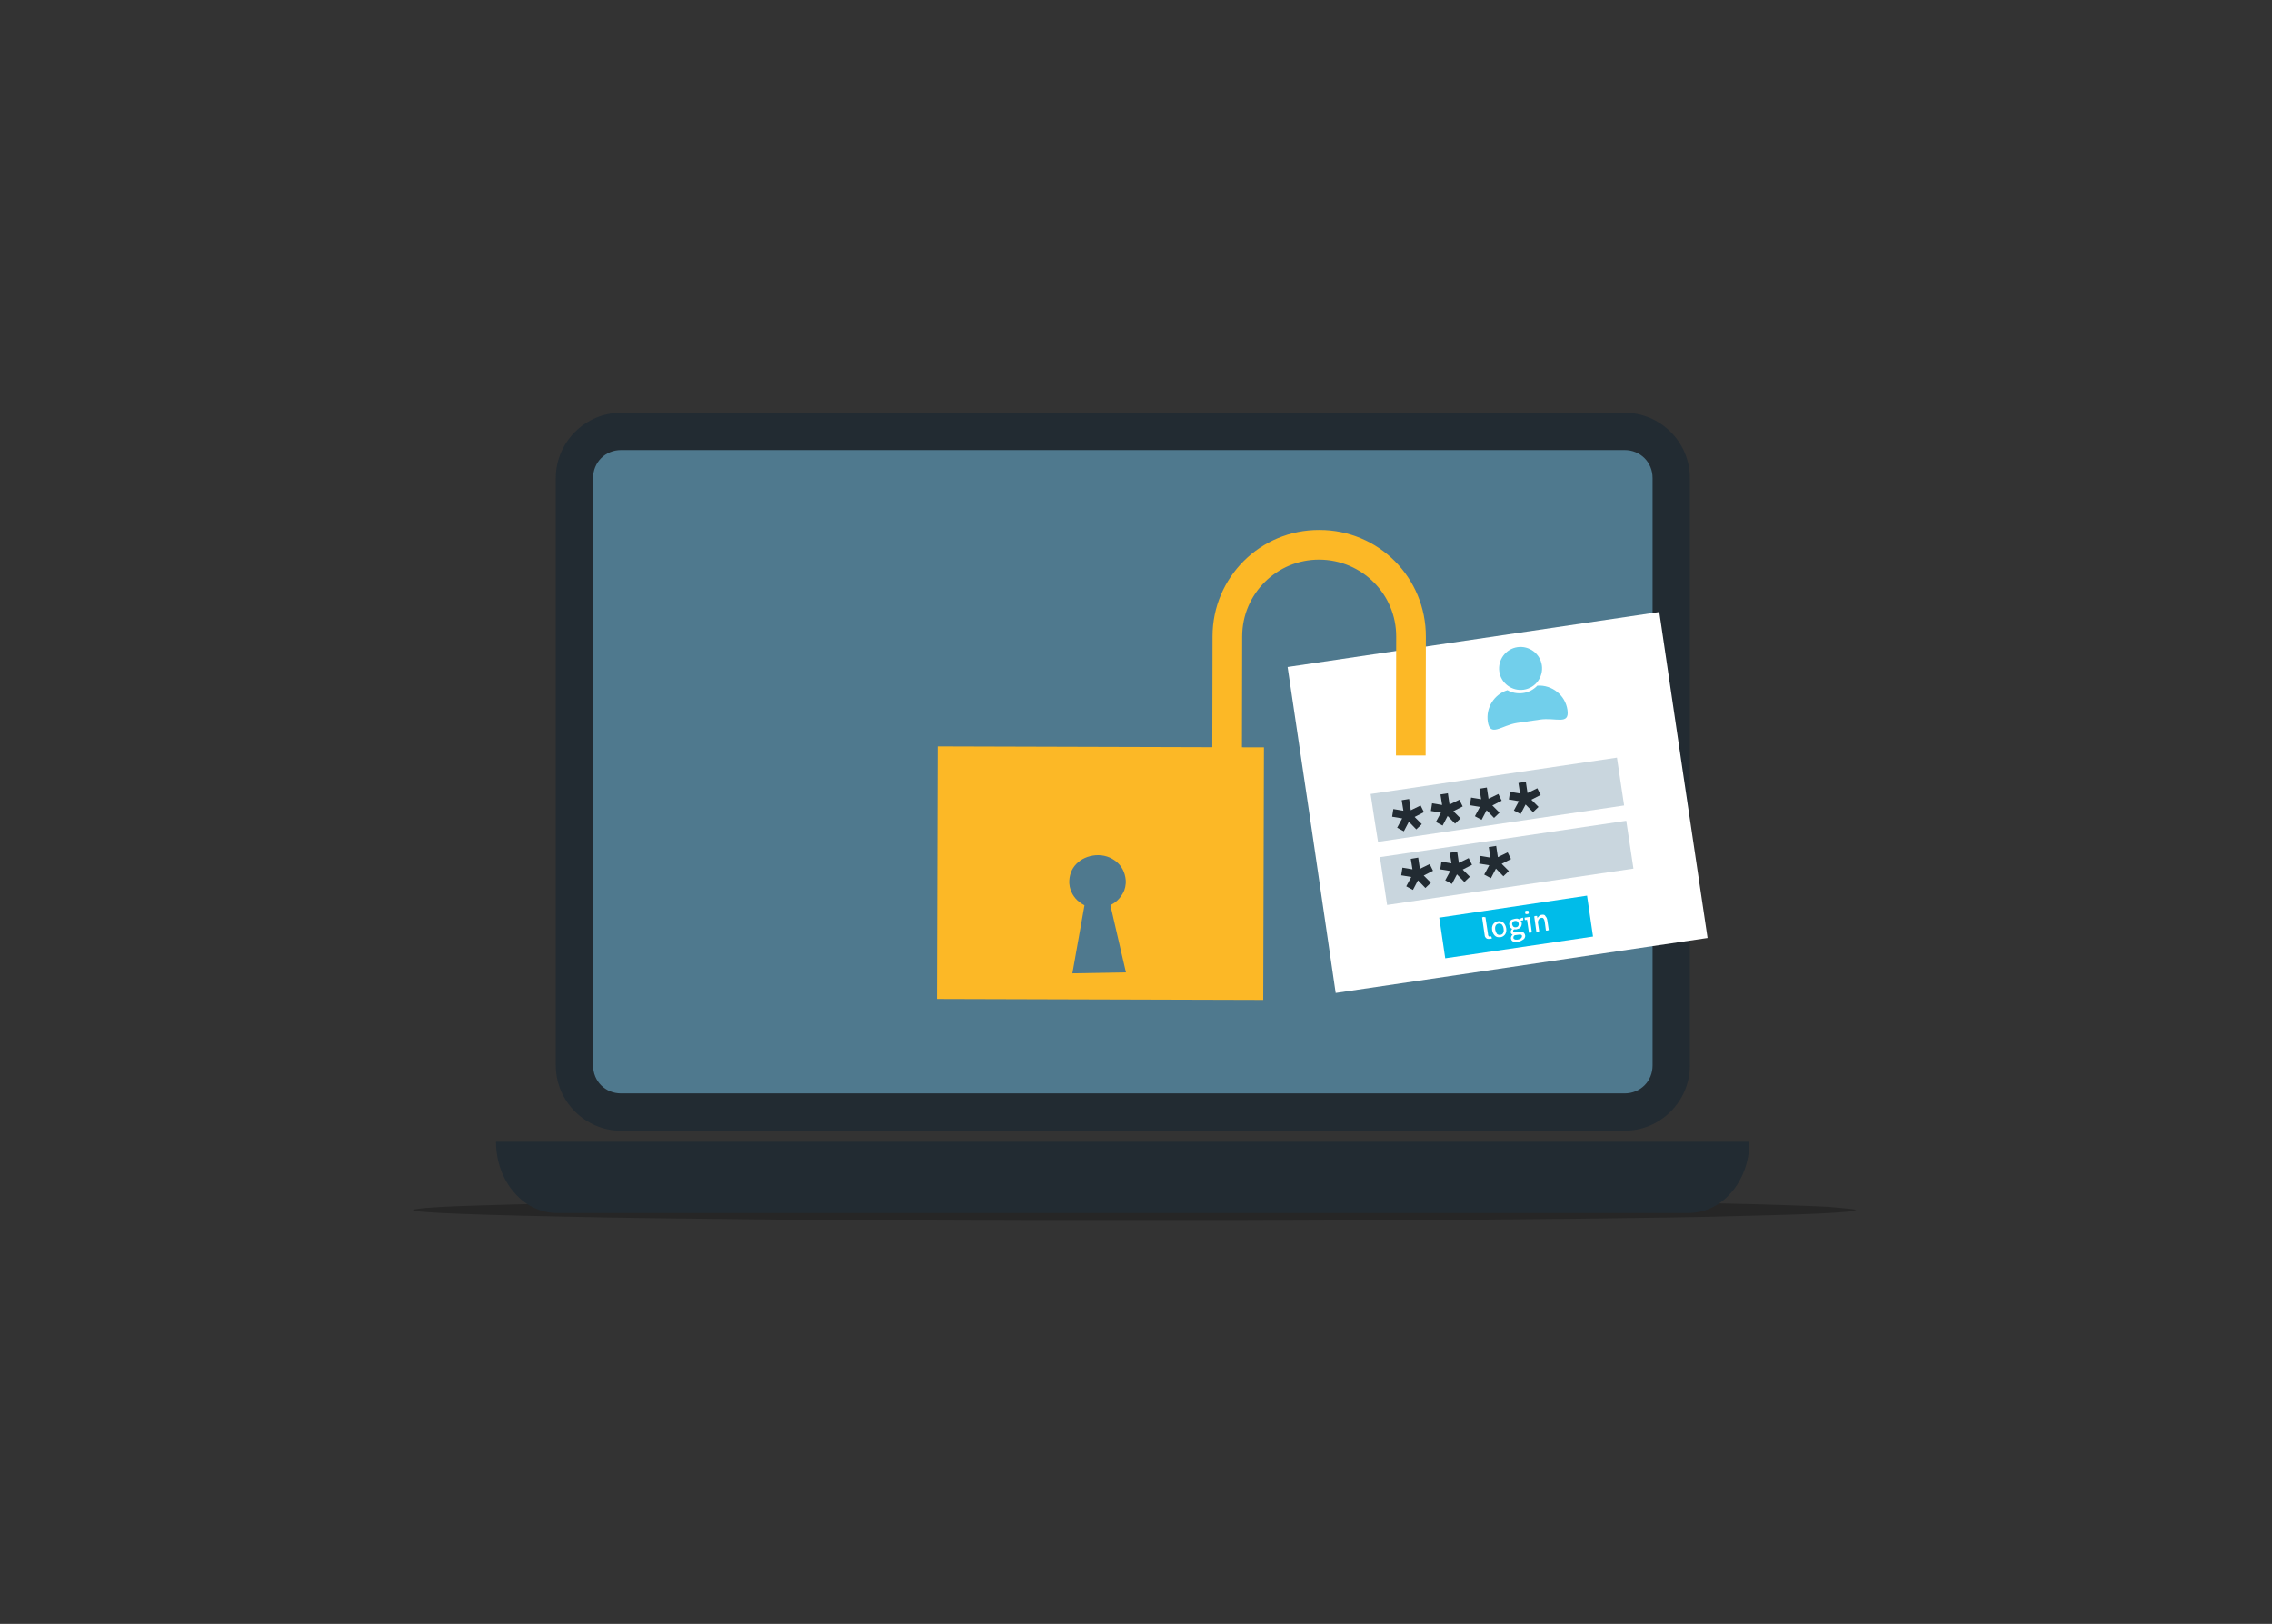 <?xml version="1.0" encoding="utf-8"?>
<!-- Generator: Adobe Illustrator 26.0.1, SVG Export Plug-In . SVG Version: 6.00 Build 0)  -->
<svg version="1.1" id="Layer_1" xmlns="http://www.w3.org/2000/svg" xmlns:xlink="http://www.w3.org/1999/xlink" x="0px" y="0px"
	 viewBox="0 0 950 679" style="enable-background:new 0 0 950 679;" xml:space="preserve">
<rect x="0" y="0" width="950" height="679" fill="#333333" stroke="none"/>
<style type="text/css">
	.st0{fill-opacity:0.255;}
	.st1{fill:#4F798E;}
	.st2{fill:#222B32;}
	.st3{fill:#D7EDF9;}
	.st4{fill:#FFB79F;}
	.st5{fill:#FFFFFF;}
	.st6{fill:#71CFEB;}
	.st7{fill:#C9D6DE;}
	.st8{fill:#00BCE9;}
	.st9{fill:#7D8B96;fill-opacity:0.996;}
	.st10{fill:#3C464F;fill-opacity:0.996;}
	.st11{fill:#FCB826;}
</style>
<g id="layer1">
	<g>
		<path class="st0" d="M775.8,506l-2.8,0.6c-5.8,0.6-16.6,1.1-32.3,1.5c-7.9,0.2-17,0.4-27.3,0.7c-3.6,0.1-21.9,0.4-54.9,0.8
			c-28.3,0.3-58.9,0.6-91.7,0.7c-16.4,0.1-33.3,0.1-50.9,0.2c-8.1,0-35.6,0-82.6,0c-44.4-0.1-70-0.3-76.9-0.3
			c-15.9-0.1-30.9-0.2-45.2-0.4c-28.5-0.3-53.7-0.6-75.6-1.1c-49-1-69.4-2.1-61.1-3.2c3.7-0.6,12.7-1.1,27.1-1.5
			c7.2-0.2,15.8-0.5,25.7-0.7c3.4-0.1,21.2-0.4,53.2-0.9c53.2-0.7,117.8-1,193.7-1.1c37.9,0,73.1,0.1,105.3,0.3
			c16.1,0.1,31.6,0.2,46.3,0.3c35.6,0.4,56.1,0.6,61.5,0.7c25.2,0.4,45,0.8,59.4,1.3c7.2,0.2,13.1,0.5,17.6,0.7
			C773.5,505.4,777.2,505.8,775.8,506"/>
	</g>
	<g>
		<path class="st1" d="M259.7,187.7C259.7,187.7,259.6,187.7,259.7,187.7L259.7,187.7c-6.9,0-12.2,5.3-12.2,12.2l0,245.6
			c0,6.9,5.3,12.2,12.2,12.2l0,0l419.6,0l0,0c6.9,0,12.2-5.3,12.2-12.2V199.9c0-6.9-5.3-12.2-12.1-12.2l0,0c0,0,0,0,0,0L259.7,187.7
			z"/>
	</g>
	<g>
		<path class="st2" d="M259.7,172.6c-15,0-27.3,12.3-27.3,27.3v245.6c0,15,12.3,27.3,27.3,27.3l419.6,0c15,0,27.3-12.3,27.3-27.3
			l0-245.6c0-15-12.3-27.3-27.3-27.3L259.7,172.6L259.7,172.6z M259.7,188.2l419.6,0c6.6,0,11.7,5.1,11.7,11.7v245.6
			c0,6.6-5.1,11.7-11.7,11.7l-419.6,0c-6.6,0-11.7-5.1-11.7-11.7l0-245.6C248,193.3,253.1,188.2,259.7,188.2L259.7,188.2z"/>
	</g>
	<g>
		<path d="M430.4,483.6l78.1,0c1.2,0,2.2,1,2.2,2.2c0,1.2-1,2.2-2.2,2.2l-78.1,0c-1.2,0-2.2-1-2.2-2.2
			C428.3,484.6,429.2,483.6,430.4,483.6z"/>
	</g>
	<g>
		<path class="st3" d="M523.1,539.6L523.1,539.6L523.1,539.6L523.1,539.6"/>
	</g>
	<g>
		<path class="st4" d="M705.5,421.1L705.5,421.1L705.5,421.1L705.5,421.1"/>
	</g>
	<g>
		<path class="st2" d="M207.4,477.4c0,16.5,11.4,29.8,25.5,29.8l473.1,0c14.1,0,25.5-13.3,25.5-29.8H207.4L207.4,477.4z"/>
	</g>
	<g>
		<path class="st5" d="M538.4,278.9l77.7-11.5l77.7-11.5c6.7,45.4,13.4,90.9,20.2,136.3l-155.5,23
			C551.9,369.8,545.2,324.4,538.4,278.9"/>
	</g>
	<g>
		<path class="st6" d="M637.1,288.4c4.9-0.7,8.3-5.3,7.6-10.2c-0.7-4.9-5.3-8.3-10.2-7.6c-4.9,0.7-8.3,5.3-7.6,10.2
			C627.6,285.7,632.2,289.1,637.1,288.4z"/>
	</g>
	<g>
		<path class="st6" d="M642.8,286.7c-1.5,1.6-3.6,2.8-6,3.1c-2.3,0.3-4.6-0.1-6.5-1.2c-5.5,1.7-9.1,7.3-8.2,13.2
			c1,6.6,5.7,1.5,12.2,0.5l9.6-1.4c6.6-1,12.5,2.5,11.5-4.1C654.5,290.7,649,286.3,642.8,286.7z"/>
	</g>
	<g>
		<path class="st7" d="M573.1,332l51.5-7.6l51.5-7.6c1,6.7,2,13.4,3,20c-34.3,5.1-68.6,10.1-102.9,15.2
			C575.1,345.4,574.1,338.7,573.1,332"/>
	</g>
	<g>
		<path class="st2" d="M586.1,334.6l0.7,4.4l-4.2-0.7l-0.5,3.2l4.2,0.7l-2.1,3.9l2.8,1.5l2.1-4l3.1,3.2l2.3-2.2l-3-3l3.9-2l-1.4-2.8
			l-4.1,2l-0.7-4.7L586.1,334.6z"/>
	</g>
	<g>
		<path class="st2" d="M602.3,332.2l0.7,4.4l-4.2-0.7l-0.5,3.2l4.2,0.7l-2.1,3.9l2.8,1.5l2.1-4l3.1,3.2l2.3-2.2l-3-3l3.9-2l-1.4-2.8
			l-4.1,2l-0.7-4.7L602.3,332.2z"/>
	</g>
	<g>
		<path class="st2" d="M618.6,329.8l0.7,4.4l-4.2-0.7l-0.5,3.2l4.2,0.7l-2.1,3.9l2.8,1.5l2.1-4l3.1,3.2l2.3-2.2l-3-3l3.9-2l-1.4-2.8
			l-4.1,2l-0.7-4.7L618.6,329.8z"/>
	</g>
	<g>
		<path class="st2" d="M634.9,327.4l0.7,4.4l-4.2-0.7l-0.5,3.2l4.2,0.7l-2.1,3.9l2.8,1.5l2.1-4l3.1,3.2l2.3-2.2l-3-3l3.9-2l-1.4-2.8
			l-4.1,2l-0.7-4.7L634.9,327.4z"/>
	</g>
	<g>
		<path class="st7" d="M577,358.4L680,343.2l3,20L580,378.4L577,358.4"/>
	</g>
	<g>
		<path class="st2" d="M589.9,359.1l0.7,4.4l-4.2-0.7l-0.5,3.2l4.2,0.7l-2.1,3.9l2.8,1.5l2.1-4l3.1,3.2l2.3-2.2l-3-3l3.9-2l-1.4-2.8
			l-4.1,2l-0.7-4.7L589.9,359.1z"/>
	</g>
	<g>
		<path class="st2" d="M606.2,356.6l0.7,4.4l-4.2-0.7l-0.5,3.2l4.2,0.7l-2.1,3.9l2.8,1.5l2.1-4l3.1,3.2l2.3-2.2l-3-3l3.9-2l-1.4-2.8
			l-4.1,2l-0.7-4.7L606.2,356.6z"/>
	</g>
	<g>
		<path class="st2" d="M622.5,354.2l0.7,4.4l-4.2-0.7l-0.5,3.2l4.2,0.7l-2.1,3.9l2.8,1.5l2.1-4l3.1,3.2l2.3-2.2l-3-3l3.9-2l-1.4-2.8
			l-4.1,2l-0.7-4.7L622.5,354.2z"/>
	</g>
	<g>
		<path class="st8" d="M601.8,383.7l30.9-4.6l30.9-4.6c0.8,5.7,1.7,11.4,2.5,17.1c-20.6,3-41.2,6.1-61.8,9.1
			C603.5,395.1,602.6,389.4,601.8,383.7"/>
	</g>
	<g>
		<path class="st5" d="M638.3,380.8c-0.1,0-0.2,0-0.3,0.1c-0.1,0-0.2,0.1-0.3,0.1c0,0.1,0,0.2,0,0.3c0,0.1,0,0.2,0,0.3
			c0,0.1,0,0.2,0.1,0.3c0,0.1,0,0.2,0.1,0.3c0.1,0,0.2,0,0.4,0c0.1,0,0.2,0,0.3,0c0.1,0,0.2,0,0.3-0.1c0.1,0,0.2-0.1,0.3-0.1
			c0-0.1,0-0.2,0-0.3c0-0.1,0-0.2,0-0.3c0-0.1,0-0.2-0.1-0.3c0-0.1,0-0.2-0.1-0.3c-0.1,0-0.2,0-0.3,0
			C638.5,380.8,638.4,380.8,638.3,380.8z M633.4,385.1c0.4-0.1,0.8,0,1.1,0.2c0.3,0.2,0.4,0.5,0.5,0.9c0.1,0.4,0,0.7-0.2,1
			c-0.2,0.3-0.5,0.5-0.9,0.5c-0.4,0.1-0.8,0-1.1-0.2c-0.2-0.2-0.4-0.5-0.5-0.9c-0.1-0.4,0-0.7,0.2-1
			C632.7,385.3,633,385.1,633.4,385.1z M626.6,386.2c0.6-0.1,1,0.1,1.4,0.4c0.3,0.4,0.6,0.9,0.7,1.7c0.1,0.7,0.1,1.3-0.2,1.8
			c-0.2,0.5-0.6,0.7-1.2,0.8c-0.6,0.1-1-0.1-1.4-0.4c-0.3-0.4-0.5-0.9-0.7-1.7c-0.1-0.7-0.1-1.3,0.2-1.8
			C625.6,386.6,626,386.3,626.6,386.2z M637.5,383.7c0,0.1,0,0.1,0,0.2c0,0.1,0,0.2,0,0.3c0,0.1,0,0.2,0.1,0.3c0,0.1,0,0.2,0.1,0.2
			l0.8-0.1l0.8,5.4c0.1,0,0.2,0,0.3,0c0.1,0,0.2,0,0.3,0c0.1,0,0.2,0,0.3-0.1c0.1,0,0.2-0.1,0.3-0.1l-0.9-6.4L637.5,383.7z
			 M644.7,382.5c-0.3,0-0.5,0.1-0.7,0.2c-0.2,0.1-0.4,0.2-0.5,0.4c-0.1,0.1-0.3,0.3-0.4,0.4c-0.1,0.2-0.2,0.3-0.2,0.5
			c0-0.1-0.1-0.3-0.1-0.5c-0.1-0.2-0.1-0.4-0.1-0.5c-0.1,0-0.2,0-0.3,0c-0.1,0-0.2,0-0.3,0c-0.1,0-0.2,0-0.3,0.1
			c-0.1,0-0.2,0-0.3,0.1l0.9,6.4c0.1,0,0.2,0,0.3,0s0.2,0,0.3,0c0.1,0,0.2,0,0.3-0.1c0.1,0,0.2-0.1,0.3-0.1l-0.5-3.2
			c-0.1-0.4-0.1-0.7,0-1c0.1-0.3,0.1-0.5,0.3-0.7c0.1-0.2,0.3-0.4,0.5-0.5c0.2-0.1,0.4-0.2,0.6-0.2c0.4-0.1,0.7,0,0.9,0.3
			c0.2,0.2,0.4,0.7,0.5,1.3l0.5,3.7c0.1,0,0.2,0,0.3,0c0.1,0,0.2,0,0.3,0c0.1,0,0.2,0,0.3-0.1c0.1,0,0.2-0.1,0.3-0.1l-0.6-4
			c-0.1-0.8-0.4-1.4-0.8-1.8C646,382.5,645.4,382.4,644.7,382.5z M620.3,383.4c-0.1,0-0.2,0-0.3,0.1c-0.1,0-0.2,0.1-0.3,0.1l1.1,7.5
			c0,0.3,0.1,0.6,0.3,0.8c0.1,0.2,0.3,0.4,0.5,0.5c0.2,0.1,0.4,0.2,0.6,0.2c0.2,0,0.4,0,0.7,0c0.1,0,0.3-0.1,0.5-0.1
			c0.2,0,0.3-0.1,0.4-0.1c-0.1-0.3-0.1-0.6-0.3-0.9c-0.1,0-0.1,0.1-0.2,0.1c-0.1,0-0.2,0-0.2,0c-0.1,0-0.2,0-0.3,0
			c-0.1,0-0.2,0-0.3-0.1c-0.1-0.1-0.1-0.1-0.2-0.3c-0.1-0.1-0.1-0.3-0.1-0.5l-1.1-7.2c-0.1,0-0.2,0-0.3,0
			C620.5,383.4,620.4,383.4,620.3,383.4z M626.4,385.2c-0.5,0.1-0.9,0.2-1.3,0.5c-0.3,0.2-0.6,0.5-0.8,0.8c-0.2,0.3-0.3,0.7-0.4,1.1
			c-0.1,0.4,0,0.9,0,1.3c0.1,0.5,0.2,0.9,0.4,1.3c0.2,0.4,0.4,0.7,0.7,1c0.3,0.3,0.6,0.5,1,0.6c0.4,0.1,0.8,0.1,1.3,0.1
			c0.5-0.1,0.9-0.2,1.3-0.5c0.3-0.2,0.6-0.5,0.8-0.8c0.2-0.3,0.3-0.7,0.4-1.1c0.1-0.4,0-0.9,0-1.3c-0.1-0.5-0.2-0.9-0.4-1.3
			c-0.2-0.4-0.4-0.7-0.7-1c-0.3-0.3-0.6-0.5-1-0.6C627.4,385.2,626.9,385.1,626.4,385.2z M633.7,391C633.7,391,633.7,391,633.7,391
			l1.5-0.2c0.4-0.1,0.7,0,0.9,0.1c0.2,0.1,0.3,0.3,0.3,0.5c0,0.3-0.1,0.6-0.4,0.9c-0.3,0.3-0.8,0.5-1.5,0.6c-0.2,0-0.4,0-0.6,0
			c-0.2,0-0.4,0-0.5-0.1c-0.1,0-0.3-0.1-0.4-0.2c-0.1-0.1-0.2-0.2-0.2-0.4c0-0.3,0-0.6,0.2-0.8C633.1,391.2,633.3,391,633.7,391z
			 M633.3,384.2c-0.4,0.1-0.8,0.2-1.1,0.3s-0.6,0.4-0.7,0.6c-0.2,0.2-0.3,0.5-0.4,0.8c-0.1,0.3-0.1,0.6,0,0.9c0.1,0.4,0.2,0.7,0.4,1
			c0.2,0.3,0.5,0.5,0.8,0.6c-0.2,0.2-0.4,0.4-0.5,0.7c-0.1,0.2-0.1,0.5-0.1,0.8c0,0.2,0.1,0.4,0.3,0.6c0.1,0.1,0.3,0.3,0.5,0.3
			c-0.3,0.2-0.5,0.5-0.6,0.8c-0.1,0.3-0.2,0.6-0.1,0.9c0.1,0.6,0.4,1,0.9,1.2c0.5,0.2,1.2,0.2,2,0.1c0.5-0.1,0.9-0.2,1.3-0.4
			c0.4-0.2,0.7-0.4,1-0.6c0.3-0.2,0.5-0.5,0.6-0.8c0.1-0.3,0.2-0.6,0.1-0.9c-0.1-0.5-0.3-0.9-0.7-1.2c-0.4-0.2-0.9-0.3-1.7-0.2
			l-1.7,0.2c-0.4,0-0.6,0-0.7-0.1c-0.1-0.1-0.2-0.2-0.2-0.4c0-0.2,0-0.3,0.1-0.5c0.1-0.1,0.2-0.3,0.3-0.3c0.3,0,0.6,0,0.9,0
			c0.4-0.1,0.7-0.2,1-0.3c0.3-0.1,0.6-0.3,0.8-0.6c0.2-0.2,0.3-0.5,0.4-0.8c0.1-0.3,0.1-0.6,0.1-0.9c0-0.2-0.1-0.4-0.2-0.6
			c-0.1-0.2-0.2-0.3-0.3-0.4l1.1-0.2c0-0.1,0-0.2,0-0.3c0-0.1,0-0.2,0-0.3c0-0.2-0.1-0.4-0.1-0.5c-0.3,0.1-0.6,0.1-0.9,0.3
			c-0.3,0.1-0.5,0.3-0.6,0.4c-0.2-0.1-0.5-0.2-0.8-0.3C634,384.1,633.7,384.1,633.3,384.2z"/>
	</g>
	<g>
		<path class="st9" d="M725.7,223.6L725.7,223.6L725.7,223.6L725.7,223.6"/>
	</g>
	<g>
		<path class="st10" d="M712.1,214.7L712.1,214.7L712.1,214.7L712.1,214.7L712.1,214.7L712.1,214.7L712.1,214.7
			C712.1,214.7,712.1,214.7,712.1,214.7"/>
	</g>
	<g>
		<path class="st10" d="M717,214.8L717,214.8L717,214.8L717,214.8L717,214.8L717,214.8L717,214.8L717,214.8"/>
	</g>
	<g>
		<path class="st11" d="M551.7,221.6c-24.7-0.1-44.7,19.8-44.7,44.5l-0.1,49.6l12.4,0l0.1-49.6c0-17.8,14.5-32.2,32.3-32.1
			c17.8,0.1,32.2,14.5,32.1,32.3l-0.1,49.6l12.4,0l0.1-49.6C596.3,241.6,576.5,221.6,551.7,221.6z"/>
	</g>
	<g>
		<path class="st11" d="M528.5,312.5l-136.4-0.4l-0.3,105.6l136.4,0.4L528.5,312.5z M528.5,312.5l-136.4-0.4l-0.3,105.6l136.4,0.4
			L528.5,312.5z M528.5,312.5l-136.4-0.4l-0.3,105.6l136.4,0.4L528.5,312.5z M528.5,312.5l-136.4-0.4l-0.3,105.6l136.4,0.4
			L528.5,312.5z"/>
	</g>
	<g>
		<path class="st1" d="M447.1,369.3l0.2,1.5c0.7,3,2.3,5.3,4.9,7c2.6,1.7,5.6,2.2,9,1.7c3.2-0.7,5.7-2.2,7.5-4.7
			c0.6-0.8,1-1.6,1.4-2.5l0.4-1.4c0.2-1,0.3-1.9,0.2-3c-0.3-3.1-1.6-5.7-3.9-7.6c-2.3-1.9-5.2-2.9-8.6-2.7c-3.3,0.3-6.1,1.5-8.2,3.7
			C448,363.4,447,366.1,447.1,369.3"/>
	</g>
	<g>
		<path class="st1" d="M454.5,372.7L454.5,372.7l-6.1,34.3c7.5-0.1,14.9-0.3,22.4-0.4c-2.7-11.5-5.3-23.1-8-34.6L454.5,372.7"/>
	</g>
</g>
</svg>
